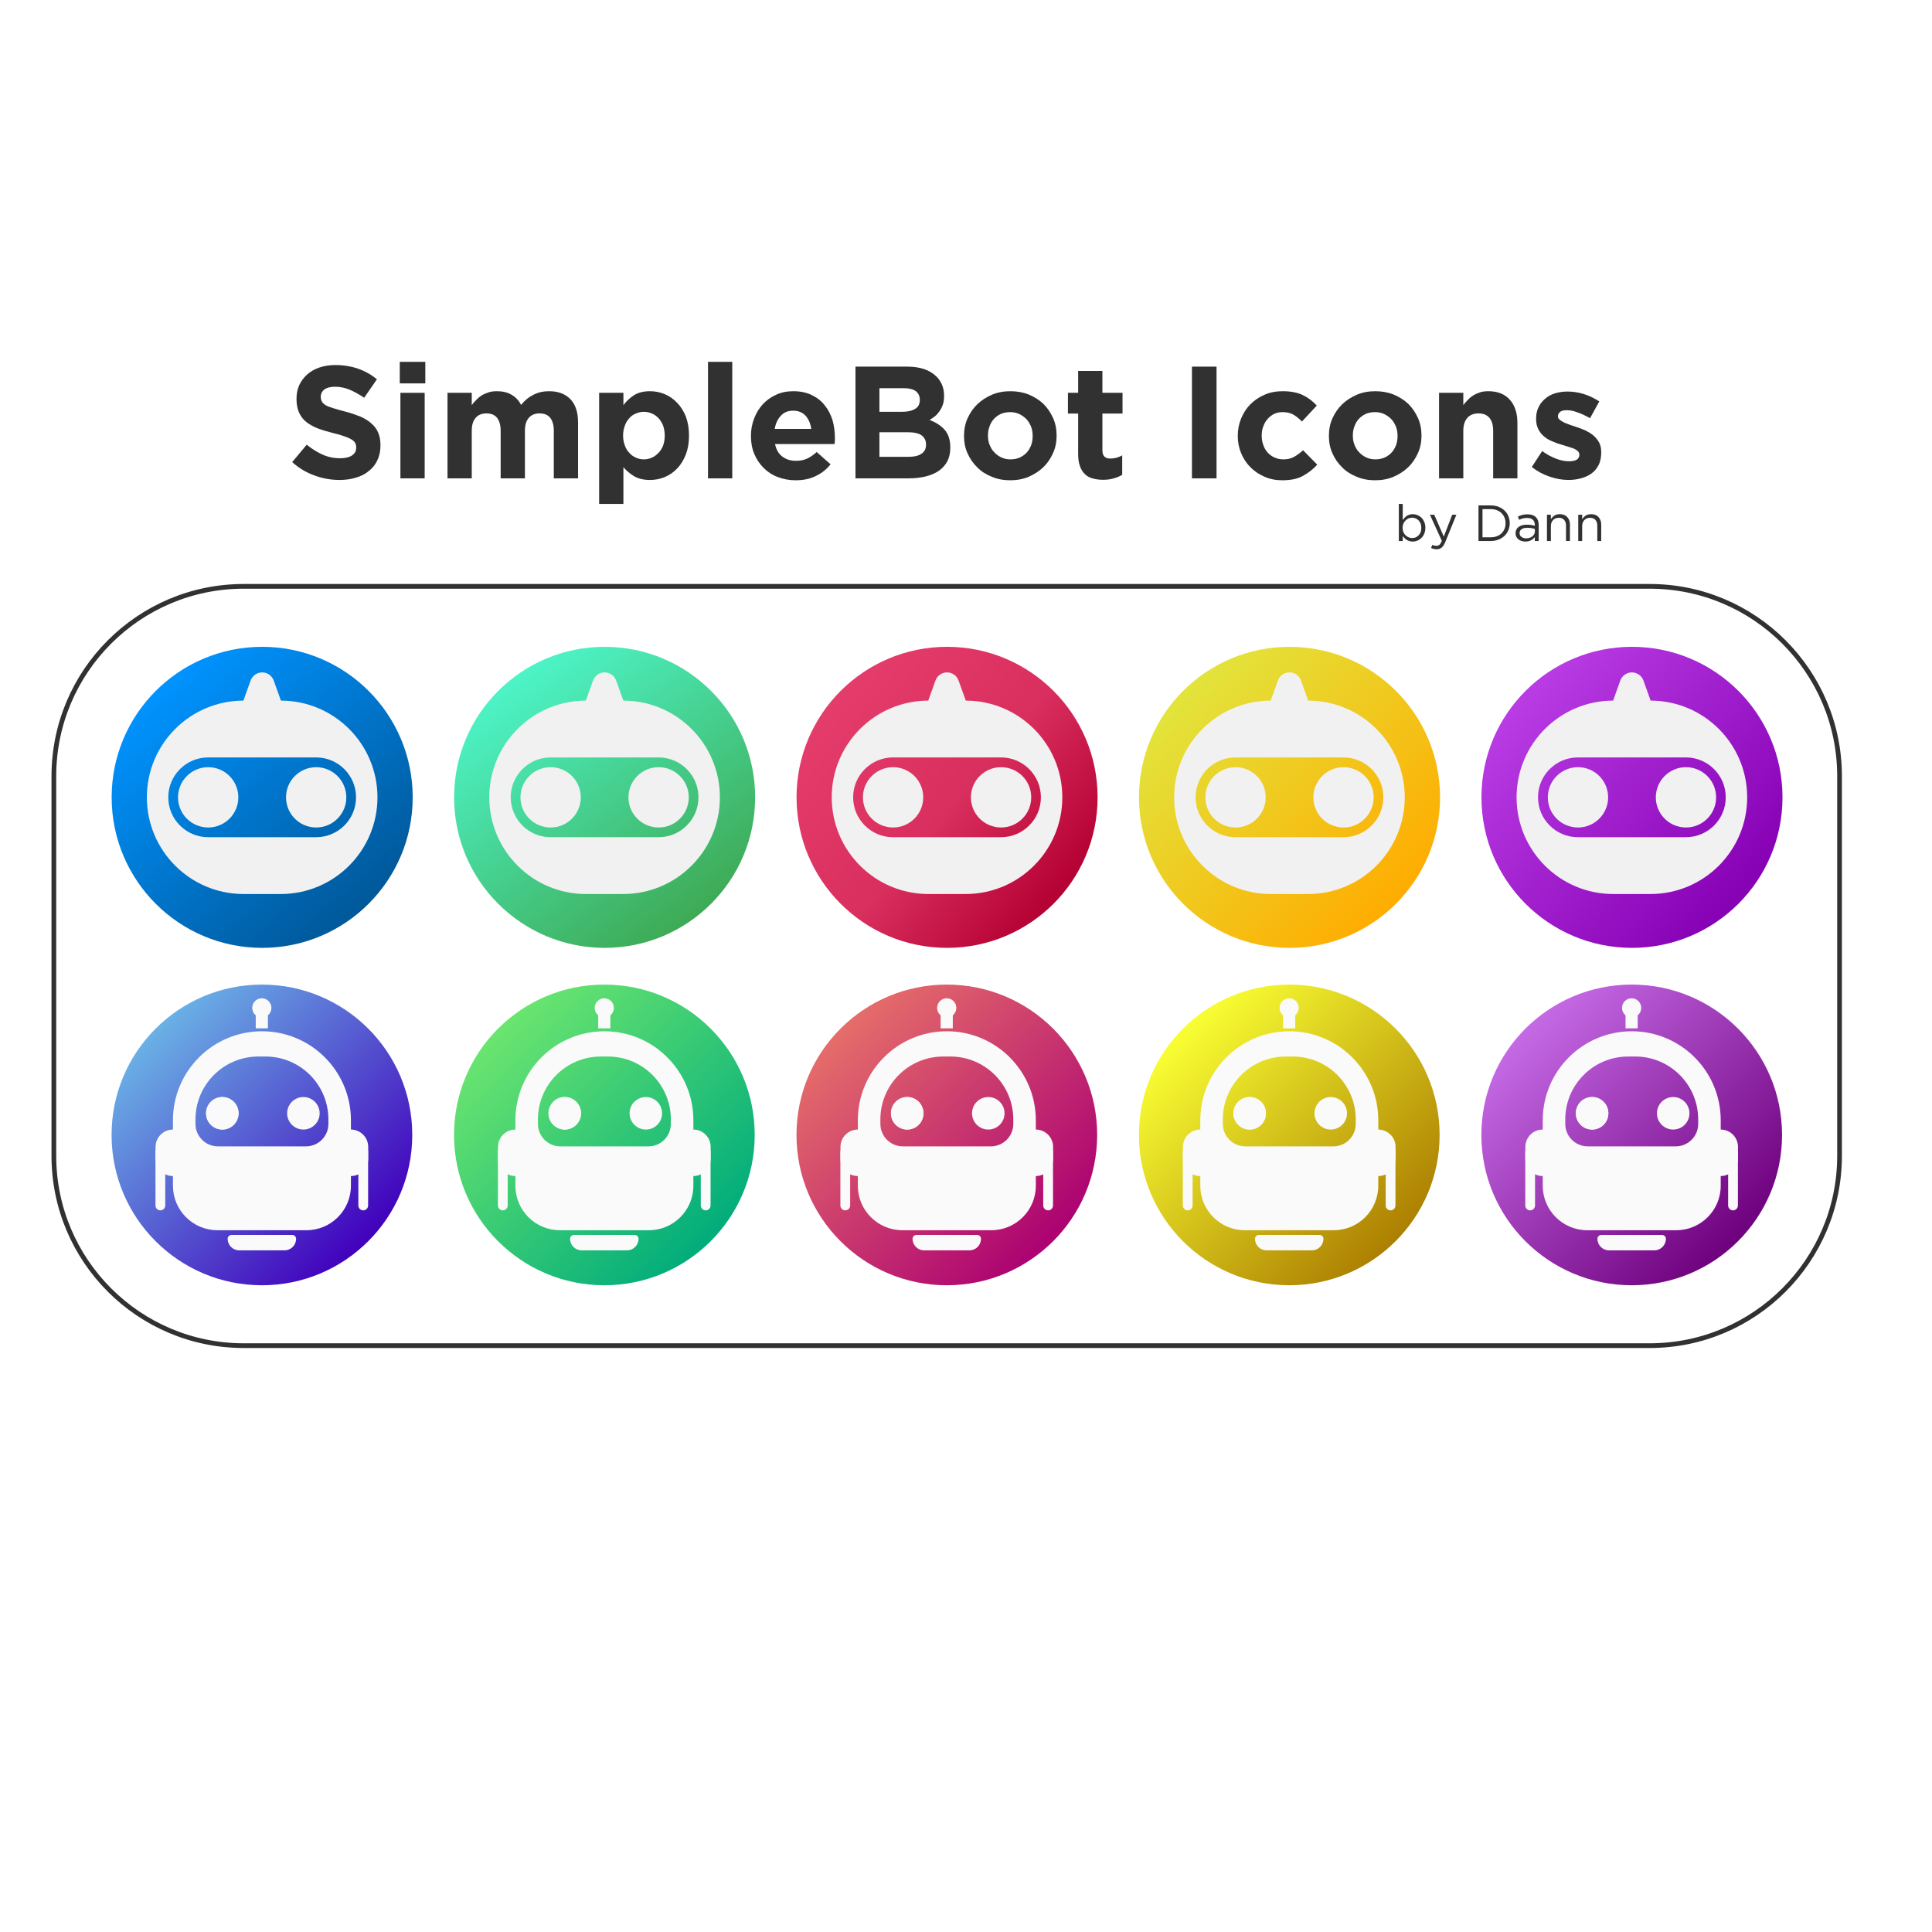 <?xml version="1.0" encoding="UTF-8" standalone="no"?>
<svg
   xmlns:serif="http://www.serif.com/"
   xmlns:dc="http://purl.org/dc/elements/1.1/"
   xmlns:cc="http://creativecommons.org/ns#"
   xmlns:rdf="http://www.w3.org/1999/02/22-rdf-syntax-ns#"
   xmlns:svg="http://www.w3.org/2000/svg"
   xmlns="http://www.w3.org/2000/svg"
   xmlns:sodipodi="http://sodipodi.sourceforge.net/DTD/sodipodi-0.dtd"
   xmlns:inkscape="http://www.inkscape.org/namespaces/inkscape"
   width="100%"
   height="100%"
   viewBox="0 0 5120 5120"
   version="1.1"
   xml:space="preserve"
   style="fill-rule:evenodd;clip-rule:evenodd;stroke-linecap:round;stroke-linejoin:round;stroke-miterlimit:1.5;"
   id="svg504"
   sodipodi:docname="Bots.svg"
   inkscape:version="0.92.2 5c3e80d, 2017-08-06"><sodipodi:namedview
     pagecolor="#ffffff"
     bordercolor="#666666"
     borderopacity="1"
     objecttolerance="10"
     gridtolerance="10"
     guidetolerance="10"
     inkscape:pageopacity="0"
     inkscape:pageshadow="2"
     inkscape:window-width="1366"
     inkscape:window-height="703"
     id="namedview506"
     showgrid="false"
     inkscape:pagecheckerboard="true"
     inkscape:zoom="0.184375"
     inkscape:cx="2366.6898"
     inkscape:cy="3841.026"
     inkscape:window-x="0"
     inkscape:window-y="0"
     inkscape:window-maximized="1"
     inkscape:current-layer="svg504" /><g
     id="Bot-e"
     serif:id="Bot e"
     transform="matrix(0.931,0,0,0.931,173.565,1585.25)"><g
       transform="matrix(1,0,0,1,3899.13,0)"
       id="g4"><rect
         x="131.251"
         y="1099.98"
         width="856.103"
         height="856.103"
         style="fill:none;"
         id="rect2" /></g><g
       transform="matrix(0.266,0,0,0.266,3777.3,733.315)"
       id="g52"><circle
         cx="2560"
         cy="2986.9"
         r="1608.81"
         style="fill:url(#_Linear1);"
         id="circle6" /><g
         transform="matrix(1.247,0,0,1.247,-632.598,-850.838)"
         id="g50"><g
           transform="matrix(-0.318,-4.02872e-17,6.96604e-18,-0.059,3373.92,4178.22)"
           id="g10"><path
             d="M3483.65,3546.4C3483.65,2620.02 3344.42,1867.92 3172.93,1867.92L1947.07,1867.92C1775.58,1867.92 1636.35,2620.02 1636.35,3546.4C1636.35,3855.19 1682.76,4105.89 1739.92,4105.89L3380.08,4105.89C3437.24,4105.89 3483.65,3855.19 3483.65,3546.4Z"
             style="fill:rgb(250,250,250);"
             id="path8" /></g><g
           transform="matrix(0.802,0,0,0.802,507.252,682.248)"
           id="g14"><path
             d="M3512.23,2829.77C3512.23,2304.22 3085.55,1877.54 2560,1877.54C2034.45,1877.54 1607.77,2304.22 1607.77,2829.77L1607.77,3530.48C1607.77,3793.25 1821.11,4006.59 2083.89,4006.59L3036.11,4006.59C3298.89,4006.59 3512.23,3793.25 3512.23,3530.48L3512.23,2829.77ZM3271.14,2820.72C3271.14,2449.33 2969.63,2147.81 2598.24,2147.81L2521.76,2147.81C2150.37,2147.81 1848.86,2449.33 1848.86,2820.72L1848.86,2868.78C1848.86,3001.42 1956.54,3109.1 2089.18,3109.1L3030.82,3109.1C3163.46,3109.1 3271.14,3001.42 3271.14,2868.78L3271.14,2820.72Z"
             style="fill:rgb(250,250,250);"
             id="path12" /></g><g
           transform="matrix(1.143,0,0,1.143,-366.692,-376.679)"
           id="g22"><g
             transform="matrix(1,0,0,0.706,0,592.405)"
             id="g18"><rect
               x="2514.35"
               y="2076.05"
               width="91.302"
               height="232.038"
               style="fill:rgb(250,250,250);"
               id="rect16" /></g><circle
             cx="2560"
             cy="2068.33"
             r="72.074"
             style="fill:rgb(250,250,250);"
             id="circle20" /></g><g
           transform="matrix(1,0,0,1,0,107.758)"
           id="g26"><circle
             cx="2220.31"
             cy="2784.18"
             r="139.495"
             style="fill:rgb(250,250,250);"
             id="circle24" /></g><g
           transform="matrix(1,0,0,1,0,107.758)"
           id="g30"><circle
             cx="2220.31"
             cy="2784.18"
             r="139.495"
             style="fill:rgb(250,250,250);"
             id="circle28" /></g><g
           transform="matrix(1,0,0,1,695.793,107.758)"
           id="g34"><circle
             cx="2220.31"
             cy="2784.18"
             r="139.495"
             style="fill:rgb(250,250,250);"
             id="circle32" /></g><path
           d="M3472.4,3180.29C3472.4,3098.13 3405.7,3031.43 3323.55,3031.43C3241.39,3031.43 3174.69,3098.13 3174.69,3180.29L3174.69,3281.71C3174.69,3363.87 3241.39,3430.57 3323.55,3430.57C3405.7,3430.57 3472.4,3363.87 3472.4,3281.71L3472.4,3180.29Z"
           style="fill:rgb(250,250,250);"
           id="path36" /><g
           transform="matrix(1,0,0,1,-1527.09,0)"
           id="g40"><path
             d="M3472.4,3180.29C3472.4,3098.13 3405.7,3031.43 3323.55,3031.43C3241.39,3031.43 3174.69,3098.13 3174.69,3180.29L3174.69,3281.71C3174.69,3363.87 3241.39,3430.57 3323.55,3430.57C3405.7,3430.57 3472.4,3363.87 3472.4,3281.71L3472.4,3180.29Z"
             style="fill:rgb(250,250,250);"
             id="path38" /></g><g
           transform="matrix(1.885,0,0,1,-3095.11,-50.713)"
           id="g44"><path
             d="M3483.65,3272.96C3483.65,3249.8 3473.68,3231 3461.39,3231C3449.11,3231 3439.13,3249.8 3439.13,3272.96L3439.13,3733.73C3439.13,3756.89 3449.11,3775.69 3461.39,3775.69C3473.68,3775.69 3483.65,3756.89 3483.65,3733.73L3483.65,3272.96Z"
             style="fill:rgb(250,250,250);"
             id="path42" /></g><g
           transform="matrix(1.885,0,0,1,-4835.99,-50.713)"
           id="g48"><path
             d="M3483.65,3272.96C3483.65,3249.8 3473.68,3231 3461.39,3231C3449.11,3231 3439.13,3249.8 3439.13,3272.96L3439.13,3733.73C3439.13,3756.89 3449.11,3775.69 3461.39,3775.69C3473.68,3775.69 3483.65,3756.89 3483.65,3733.73L3483.65,3272.96Z"
             style="fill:rgb(250,250,250);"
             id="path46" /></g></g></g></g><g
     id="Bot-d"
     serif:id="Bot d"
     transform="matrix(0.931,0,0,0.931,173.565,1585.25)"><g
       transform="matrix(1,0,0,1,2924.35,0)"
       id="g57"><rect
         x="131.251"
         y="1099.98"
         width="856.103"
         height="856.103"
         style="fill:none;"
         id="rect55" /></g><g
       transform="matrix(0.266,0,0,0.266,2802.52,733.315)"
       id="g105"><circle
         cx="2560"
         cy="2986.9"
         r="1608.81"
         style="fill:url(#_Linear2);"
         id="circle59" /><g
         transform="matrix(1.247,0,0,1.247,-632.598,-850.838)"
         id="g103"><g
           transform="matrix(-0.318,-4.02872e-17,6.96604e-18,-0.059,3373.92,4178.22)"
           id="g63"><path
             d="M3483.65,3546.4C3483.65,2620.02 3344.42,1867.92 3172.93,1867.92L1947.07,1867.92C1775.58,1867.92 1636.35,2620.02 1636.35,3546.4C1636.35,3855.19 1682.76,4105.89 1739.92,4105.89L3380.08,4105.89C3437.24,4105.89 3483.65,3855.19 3483.65,3546.4Z"
             style="fill:rgb(250,250,250);"
             id="path61" /></g><g
           transform="matrix(0.802,0,0,0.802,507.252,682.248)"
           id="g67"><path
             d="M3512.23,2829.77C3512.23,2304.22 3085.55,1877.54 2560,1877.54C2034.45,1877.54 1607.77,2304.22 1607.77,2829.77L1607.77,3530.48C1607.77,3793.25 1821.11,4006.59 2083.89,4006.59L3036.11,4006.59C3298.89,4006.59 3512.23,3793.25 3512.23,3530.48L3512.23,2829.77ZM3271.14,2820.72C3271.14,2449.33 2969.63,2147.81 2598.24,2147.81L2521.76,2147.81C2150.37,2147.81 1848.86,2449.33 1848.86,2820.72L1848.86,2868.78C1848.86,3001.42 1956.54,3109.1 2089.18,3109.1L3030.82,3109.1C3163.46,3109.1 3271.14,3001.42 3271.14,2868.78L3271.14,2820.72Z"
             style="fill:rgb(250,250,250);"
             id="path65" /></g><g
           transform="matrix(1.143,0,0,1.143,-366.692,-376.679)"
           id="g75"><g
             transform="matrix(1,0,0,0.706,0,592.405)"
             id="g71"><rect
               x="2514.35"
               y="2076.05"
               width="91.302"
               height="232.038"
               style="fill:rgb(250,250,250);"
               id="rect69" /></g><circle
             cx="2560"
             cy="2068.33"
             r="72.074"
             style="fill:rgb(250,250,250);"
             id="circle73" /></g><g
           transform="matrix(1,0,0,1,0,107.758)"
           id="g79"><circle
             cx="2220.31"
             cy="2784.18"
             r="139.495"
             style="fill:rgb(250,250,250);"
             id="circle77" /></g><g
           transform="matrix(1,0,0,1,0,107.758)"
           id="g83"><circle
             cx="2220.31"
             cy="2784.18"
             r="139.495"
             style="fill:rgb(250,250,250);"
             id="circle81" /></g><g
           transform="matrix(1,0,0,1,695.793,107.758)"
           id="g87"><circle
             cx="2220.31"
             cy="2784.18"
             r="139.495"
             style="fill:rgb(250,250,250);"
             id="circle85" /></g><path
           d="M3472.4,3180.29C3472.4,3098.13 3405.7,3031.43 3323.55,3031.43C3241.39,3031.43 3174.69,3098.13 3174.69,3180.29L3174.69,3281.71C3174.69,3363.87 3241.39,3430.57 3323.55,3430.57C3405.7,3430.57 3472.4,3363.87 3472.4,3281.71L3472.4,3180.29Z"
           style="fill:rgb(250,250,250);"
           id="path89" /><g
           transform="matrix(1,0,0,1,-1527.09,0)"
           id="g93"><path
             d="M3472.4,3180.29C3472.4,3098.13 3405.7,3031.43 3323.55,3031.43C3241.39,3031.43 3174.69,3098.13 3174.69,3180.29L3174.69,3281.71C3174.69,3363.87 3241.39,3430.57 3323.55,3430.57C3405.7,3430.57 3472.4,3363.87 3472.4,3281.71L3472.4,3180.29Z"
             style="fill:rgb(250,250,250);"
             id="path91" /></g><g
           transform="matrix(1.885,0,0,1,-3095.11,-50.713)"
           id="g97"><path
             d="M3483.65,3272.96C3483.65,3249.8 3473.68,3231 3461.39,3231C3449.11,3231 3439.13,3249.8 3439.13,3272.96L3439.13,3733.73C3439.13,3756.89 3449.11,3775.69 3461.39,3775.69C3473.68,3775.69 3483.65,3756.89 3483.65,3733.73L3483.65,3272.96Z"
             style="fill:rgb(250,250,250);"
             id="path95" /></g><g
           transform="matrix(1.885,0,0,1,-4835.99,-50.713)"
           id="g101"><path
             d="M3483.65,3272.96C3483.65,3249.8 3473.68,3231 3461.39,3231C3449.11,3231 3439.13,3249.8 3439.13,3272.96L3439.13,3733.73C3439.13,3756.89 3449.11,3775.69 3461.39,3775.69C3473.68,3775.69 3483.65,3756.89 3483.65,3733.73L3483.65,3272.96Z"
             style="fill:rgb(250,250,250);"
             id="path99" /></g></g></g></g><g
     id="Bot-c"
     serif:id="Bot c"
     transform="matrix(0.931,0,0,0.931,173.565,1585.25)"><g
       transform="matrix(1,0,0,1,1949.57,-9.09495e-13)"
       id="g110"><rect
         x="131.251"
         y="1099.98"
         width="856.103"
         height="856.103"
         style="fill:none;"
         id="rect108" /></g><g
       transform="matrix(0.266,0,0,0.266,1827.74,733.315)"
       id="g158"><circle
         cx="2560"
         cy="2986.9"
         r="1608.81"
         style="fill:url(#_Linear3);"
         id="circle112" /><g
         transform="matrix(1.247,0,0,1.247,-632.598,-850.838)"
         id="g156"><g
           transform="matrix(-0.318,-4.02872e-17,6.96604e-18,-0.059,3373.92,4178.22)"
           id="g116"><path
             d="M3483.65,3546.4C3483.65,2620.02 3344.42,1867.92 3172.93,1867.92L1947.07,1867.92C1775.58,1867.92 1636.35,2620.02 1636.35,3546.4C1636.35,3855.19 1682.76,4105.89 1739.92,4105.89L3380.08,4105.89C3437.24,4105.89 3483.65,3855.19 3483.65,3546.4Z"
             style="fill:rgb(250,250,250);"
             id="path114" /></g><g
           transform="matrix(0.802,0,0,0.802,507.252,682.248)"
           id="g120"><path
             d="M3512.23,2829.77C3512.23,2304.22 3085.55,1877.54 2560,1877.54C2034.45,1877.54 1607.77,2304.22 1607.77,2829.77L1607.77,3530.48C1607.77,3793.25 1821.11,4006.59 2083.89,4006.59L3036.11,4006.59C3298.89,4006.59 3512.23,3793.25 3512.23,3530.48L3512.23,2829.77ZM3271.14,2820.72C3271.14,2449.33 2969.63,2147.81 2598.24,2147.81L2521.76,2147.81C2150.37,2147.81 1848.86,2449.33 1848.86,2820.72L1848.86,2868.78C1848.86,3001.42 1956.54,3109.1 2089.18,3109.1L3030.82,3109.1C3163.46,3109.1 3271.14,3001.42 3271.14,2868.78L3271.14,2820.72Z"
             style="fill:rgb(250,250,250);"
             id="path118" /></g><g
           transform="matrix(1.143,0,0,1.143,-366.692,-376.679)"
           id="g128"><g
             transform="matrix(1,0,0,0.706,0,592.405)"
             id="g124"><rect
               x="2514.35"
               y="2076.05"
               width="91.302"
               height="232.038"
               style="fill:rgb(250,250,250);"
               id="rect122" /></g><circle
             cx="2560"
             cy="2068.33"
             r="72.074"
             style="fill:rgb(250,250,250);"
             id="circle126" /></g><g
           transform="matrix(1,0,0,1,0,107.758)"
           id="g132"><circle
             cx="2220.31"
             cy="2784.18"
             r="139.495"
             style="fill:rgb(250,250,250);"
             id="circle130" /></g><g
           transform="matrix(1,0,0,1,0,107.758)"
           id="g136"><circle
             cx="2220.31"
             cy="2784.18"
             r="139.495"
             style="fill:rgb(250,250,250);"
             id="circle134" /></g><g
           transform="matrix(1,0,0,1,695.793,107.758)"
           id="g140"><circle
             cx="2220.31"
             cy="2784.18"
             r="139.495"
             style="fill:rgb(250,250,250);"
             id="circle138" /></g><path
           d="M3472.4,3180.29C3472.4,3098.13 3405.7,3031.43 3323.55,3031.43C3241.39,3031.43 3174.69,3098.13 3174.69,3180.29L3174.69,3281.71C3174.69,3363.87 3241.39,3430.57 3323.55,3430.57C3405.7,3430.57 3472.4,3363.87 3472.4,3281.71L3472.4,3180.29Z"
           style="fill:rgb(250,250,250);"
           id="path142" /><g
           transform="matrix(1,0,0,1,-1527.09,0)"
           id="g146"><path
             d="M3472.4,3180.29C3472.4,3098.13 3405.7,3031.43 3323.55,3031.43C3241.39,3031.43 3174.69,3098.13 3174.69,3180.29L3174.69,3281.71C3174.69,3363.87 3241.39,3430.57 3323.55,3430.57C3405.7,3430.57 3472.4,3363.87 3472.4,3281.71L3472.4,3180.29Z"
             style="fill:rgb(250,250,250);"
             id="path144" /></g><g
           transform="matrix(1.885,0,0,1,-3095.11,-50.713)"
           id="g150"><path
             d="M3483.65,3272.96C3483.65,3249.8 3473.68,3231 3461.39,3231C3449.11,3231 3439.13,3249.8 3439.13,3272.96L3439.13,3733.73C3439.13,3756.89 3449.11,3775.69 3461.39,3775.69C3473.68,3775.69 3483.65,3756.89 3483.65,3733.73L3483.65,3272.96Z"
             style="fill:rgb(250,250,250);"
             id="path148" /></g><g
           transform="matrix(1.885,0,0,1,-4835.99,-50.713)"
           id="g154"><path
             d="M3483.65,3272.96C3483.65,3249.8 3473.68,3231 3461.39,3231C3449.11,3231 3439.13,3249.8 3439.13,3272.96L3439.13,3733.73C3439.13,3756.89 3449.11,3775.69 3461.39,3775.69C3473.68,3775.69 3483.65,3756.89 3483.65,3733.73L3483.65,3272.96Z"
             style="fill:rgb(250,250,250);"
             id="path152" /></g></g></g></g><g
     id="Bot-b"
     serif:id="Bot b"
     transform="matrix(0.931,0,0,0.931,173.565,1585.25)"><g
       transform="matrix(1,0,0,1,974.783,0)"
       id="g163"><rect
         x="131.251"
         y="1099.98"
         width="856.103"
         height="856.103"
         style="fill:none;"
         id="rect161" /></g><g
       transform="matrix(0.266,0,0,0.266,852.953,733.315)"
       id="g211"><circle
         cx="2560"
         cy="2986.9"
         r="1608.81"
         style="fill:url(#_Linear4);"
         id="circle165" /><g
         transform="matrix(1.247,0,0,1.247,-632.598,-850.838)"
         id="g209"><g
           transform="matrix(-0.318,-4.02872e-17,6.96604e-18,-0.059,3373.92,4178.22)"
           id="g169"><path
             d="M3483.65,3546.4C3483.65,2620.02 3344.42,1867.92 3172.93,1867.92L1947.07,1867.92C1775.58,1867.92 1636.35,2620.02 1636.35,3546.4C1636.35,3855.19 1682.76,4105.89 1739.92,4105.89L3380.08,4105.89C3437.24,4105.89 3483.65,3855.19 3483.65,3546.4Z"
             style="fill:rgb(250,250,250);"
             id="path167" /></g><g
           transform="matrix(0.802,0,0,0.802,507.252,682.248)"
           id="g173"><path
             d="M3512.23,2829.77C3512.23,2304.22 3085.55,1877.54 2560,1877.54C2034.45,1877.54 1607.77,2304.22 1607.77,2829.77L1607.77,3530.48C1607.77,3793.25 1821.11,4006.59 2083.89,4006.59L3036.11,4006.59C3298.89,4006.59 3512.23,3793.25 3512.23,3530.48L3512.23,2829.77ZM3271.14,2820.72C3271.14,2449.33 2969.63,2147.81 2598.24,2147.81L2521.76,2147.81C2150.37,2147.81 1848.86,2449.33 1848.86,2820.72L1848.86,2868.78C1848.86,3001.42 1956.54,3109.1 2089.18,3109.1L3030.82,3109.1C3163.46,3109.1 3271.14,3001.42 3271.14,2868.78L3271.14,2820.72Z"
             style="fill:rgb(250,250,250);"
             id="path171" /></g><g
           transform="matrix(1.143,0,0,1.143,-366.692,-376.679)"
           id="g181"><g
             transform="matrix(1,0,0,0.706,0,592.405)"
             id="g177"><rect
               x="2514.35"
               y="2076.05"
               width="91.302"
               height="232.038"
               style="fill:rgb(250,250,250);"
               id="rect175" /></g><circle
             cx="2560"
             cy="2068.33"
             r="72.074"
             style="fill:rgb(250,250,250);"
             id="circle179" /></g><g
           transform="matrix(1,0,0,1,0,107.758)"
           id="g185"><circle
             cx="2220.31"
             cy="2784.18"
             r="139.495"
             style="fill:rgb(250,250,250);"
             id="circle183" /></g><g
           transform="matrix(1,0,0,1,0,107.758)"
           id="g189"><circle
             cx="2220.31"
             cy="2784.18"
             r="139.495"
             style="fill:rgb(250,250,250);"
             id="circle187" /></g><g
           transform="matrix(1,0,0,1,695.793,107.758)"
           id="g193"><circle
             cx="2220.31"
             cy="2784.18"
             r="139.495"
             style="fill:rgb(250,250,250);"
             id="circle191" /></g><path
           d="M3472.4,3180.29C3472.4,3098.13 3405.7,3031.43 3323.55,3031.43C3241.39,3031.43 3174.69,3098.13 3174.69,3180.29L3174.69,3281.71C3174.69,3363.87 3241.39,3430.57 3323.55,3430.57C3405.7,3430.57 3472.4,3363.87 3472.4,3281.71L3472.4,3180.29Z"
           style="fill:rgb(250,250,250);"
           id="path195" /><g
           transform="matrix(1,0,0,1,-1527.09,0)"
           id="g199"><path
             d="M3472.4,3180.29C3472.4,3098.13 3405.7,3031.43 3323.55,3031.43C3241.39,3031.43 3174.69,3098.13 3174.69,3180.29L3174.69,3281.71C3174.69,3363.87 3241.39,3430.57 3323.55,3430.57C3405.7,3430.57 3472.4,3363.87 3472.4,3281.71L3472.4,3180.29Z"
             style="fill:rgb(250,250,250);"
             id="path197" /></g><g
           transform="matrix(1.885,0,0,1,-3095.11,-50.713)"
           id="g203"><path
             d="M3483.65,3272.96C3483.65,3249.8 3473.68,3231 3461.39,3231C3449.11,3231 3439.13,3249.8 3439.13,3272.96L3439.13,3733.73C3439.13,3756.89 3449.11,3775.69 3461.39,3775.69C3473.68,3775.69 3483.65,3756.89 3483.65,3733.73L3483.65,3272.96Z"
             style="fill:rgb(250,250,250);"
             id="path201" /></g><g
           transform="matrix(1.885,0,0,1,-4835.99,-50.713)"
           id="g207"><path
             d="M3483.65,3272.96C3483.65,3249.8 3473.68,3231 3461.39,3231C3449.11,3231 3439.13,3249.8 3439.13,3272.96L3439.13,3733.73C3439.13,3756.89 3449.11,3775.69 3461.39,3775.69C3473.68,3775.69 3483.65,3756.89 3483.65,3733.73L3483.65,3272.96Z"
             style="fill:rgb(250,250,250);"
             id="path205" /></g></g></g></g><g
     id="Bot-a"
     serif:id="Bot a"
     transform="matrix(0.931,0,0,0.931,173.565,1585.25)"><rect
       x="131.251"
       y="1099.98"
       width="856.103"
       height="856.103"
       style="fill:none;"
       id="rect214" /><g
       transform="matrix(0.266,0,0,0.266,-121.83,733.315)"
       id="g262"><circle
         cx="2560"
         cy="2986.9"
         r="1608.81"
         style="fill:url(#_Linear5);"
         id="circle216" /><g
         transform="matrix(1.247,0,0,1.247,-632.598,-850.838)"
         id="g260"><g
           transform="matrix(-0.318,-4.02872e-17,6.96604e-18,-0.059,3373.92,4178.22)"
           id="g220"><path
             d="M3483.65,3546.4C3483.65,2620.02 3344.42,1867.92 3172.93,1867.92L1947.07,1867.92C1775.58,1867.92 1636.35,2620.02 1636.35,3546.4C1636.35,3855.19 1682.76,4105.89 1739.92,4105.89L3380.08,4105.89C3437.24,4105.89 3483.65,3855.19 3483.65,3546.4Z"
             style="fill:rgb(250,250,250);"
             id="path218" /></g><g
           transform="matrix(0.802,0,0,0.802,507.252,682.248)"
           id="g224"><path
             d="M3512.23,2829.77C3512.23,2304.22 3085.55,1877.54 2560,1877.54C2034.45,1877.54 1607.77,2304.22 1607.77,2829.77L1607.77,3530.48C1607.77,3793.25 1821.11,4006.59 2083.89,4006.59L3036.11,4006.59C3298.89,4006.59 3512.23,3793.25 3512.23,3530.48L3512.23,2829.77ZM3271.14,2820.72C3271.14,2449.33 2969.63,2147.81 2598.24,2147.81L2521.76,2147.81C2150.37,2147.81 1848.86,2449.33 1848.86,2820.72L1848.86,2868.78C1848.86,3001.42 1956.54,3109.1 2089.18,3109.1L3030.82,3109.1C3163.46,3109.1 3271.14,3001.42 3271.14,2868.78L3271.14,2820.72Z"
             style="fill:rgb(250,250,250);"
             id="path222" /></g><g
           transform="matrix(1.143,0,0,1.143,-366.692,-376.679)"
           id="g232"><g
             transform="matrix(1,0,0,0.706,0,592.405)"
             id="g228"><rect
               x="2514.35"
               y="2076.05"
               width="91.302"
               height="232.038"
               style="fill:rgb(250,250,250);"
               id="rect226" /></g><circle
             cx="2560"
             cy="2068.33"
             r="72.074"
             style="fill:rgb(250,250,250);"
             id="circle230" /></g><g
           transform="matrix(1,0,0,1,0,107.758)"
           id="g236"><circle
             cx="2220.31"
             cy="2784.18"
             r="139.495"
             style="fill:rgb(250,250,250);"
             id="circle234" /></g><g
           transform="matrix(1,0,0,1,0,107.758)"
           id="g240"><circle
             cx="2220.31"
             cy="2784.18"
             r="139.495"
             style="fill:rgb(250,250,250);"
             id="circle238" /></g><g
           transform="matrix(1,0,0,1,695.793,107.758)"
           id="g244"><circle
             cx="2220.31"
             cy="2784.18"
             r="139.495"
             style="fill:rgb(250,250,250);"
             id="circle242" /></g><path
           d="M3472.4,3180.29C3472.4,3098.13 3405.7,3031.43 3323.55,3031.43C3241.39,3031.43 3174.69,3098.13 3174.69,3180.29L3174.69,3281.71C3174.69,3363.87 3241.39,3430.57 3323.55,3430.57C3405.7,3430.57 3472.4,3363.87 3472.4,3281.71L3472.4,3180.29Z"
           style="fill:rgb(250,250,250);"
           id="path246" /><g
           transform="matrix(1,0,0,1,-1527.09,0)"
           id="g250"><path
             d="M3472.4,3180.29C3472.4,3098.13 3405.7,3031.43 3323.55,3031.43C3241.39,3031.43 3174.69,3098.13 3174.69,3180.29L3174.69,3281.71C3174.69,3363.87 3241.39,3430.57 3323.55,3430.57C3405.7,3430.57 3472.4,3363.87 3472.4,3281.71L3472.4,3180.29Z"
             style="fill:rgb(250,250,250);"
             id="path248" /></g><g
           transform="matrix(1.885,0,0,1,-3095.11,-50.713)"
           id="g254"><path
             d="M3483.65,3272.96C3483.65,3249.8 3473.68,3231 3461.39,3231C3449.11,3231 3439.13,3249.8 3439.13,3272.96L3439.13,3733.73C3439.13,3756.89 3449.11,3775.69 3461.39,3775.69C3473.68,3775.69 3483.65,3756.89 3483.65,3733.73L3483.65,3272.96Z"
             style="fill:rgb(250,250,250);"
             id="path252" /></g><g
           transform="matrix(1.885,0,0,1,-4835.99,-50.713)"
           id="g258"><path
             d="M3483.65,3272.96C3483.65,3249.8 3473.68,3231 3461.39,3231C3449.11,3231 3439.13,3249.8 3439.13,3272.96L3439.13,3733.73C3439.13,3756.89 3449.11,3775.69 3461.39,3775.69C3473.68,3775.69 3483.65,3756.89 3483.65,3733.73L3483.65,3272.96Z"
             style="fill:rgb(250,250,250);"
             id="path256" /></g></g></g></g><g
     id="Bot-5"
     serif:id="Bot 5"
     transform="matrix(0.931,0,0,0.931,173.565,1585.25)"><g
       transform="matrix(1,0,0,1,3899.13,-961.682)"
       id="g267"><rect
         x="131.251"
         y="1099.98"
         width="856.103"
         height="856.103"
         style="fill:none;"
         id="rect265" /></g><g
       transform="matrix(0.223,0,0,0.223,3888.11,-3.977)"
       id="g281"><circle
         cx="2560"
         cy="2560"
         r="1921.38"
         style="fill:url(#_Linear6);"
         id="circle269" /><g
         transform="matrix(4.822,0,0,4.822,-18289.4,-4245.74)"
         id="g273"><path
           d="M4273.89,1155.31L4292.97,1102.17C4297.61,1089.26 4309.85,1080.65 4323.56,1080.65C4337.28,1080.65 4349.52,1089.26 4354.15,1102.17L4373.24,1155.31C4514.32,1155.56 4628.78,1270.17 4628.78,1411.32C4628.78,1552.61 4514.06,1667.33 4372.77,1667.33L4274.36,1667.33C4133.06,1667.33 4018.34,1552.61 4018.34,1411.32C4018.34,1270.17 4132.81,1155.56 4273.89,1155.31ZM4572.06,1411.32C4572.06,1353.05 4524.76,1305.74 4466.49,1305.74L4180.64,1305.74C4122.37,1305.74 4075.06,1353.05 4075.06,1411.32C4075.06,1469.59 4122.37,1516.89 4180.64,1516.89L4466.49,1516.89C4524.76,1516.89 4572.06,1469.59 4572.06,1411.32Z"
           style="fill:rgb(241,241,241);"
           id="path271" /></g><circle
         cx="1870.78"
         cy="2560"
         r="384.89"
         style="fill:rgb(241,241,241);"
         id="circle275" /><g
         transform="matrix(1,0,0,1,1378.44,0)"
         id="g279"><circle
           cx="1870.78"
           cy="2560"
           r="384.89"
           style="fill:rgb(241,241,241);"
           id="circle277" /></g></g></g><g
     id="Bot-4"
     serif:id="Bot 4"
     transform="matrix(0.931,0,0,0.931,173.565,1585.25)"><g
       transform="matrix(1,0,0,1,2924.35,-961.682)"
       id="g286"><rect
         x="131.251"
         y="1099.98"
         width="856.103"
         height="856.103"
         style="fill:none;"
         id="rect284" /></g><g
       transform="matrix(0.223,0,0,0.223,2913.32,-3.977)"
       id="g300"><circle
         cx="2560"
         cy="2560"
         r="1921.38"
         style="fill:url(#_Linear7);"
         id="circle288" /><g
         transform="matrix(4.822,0,0,4.822,-13913.9,-4245.74)"
         id="g292"><path
           d="M3366.54,1155.31L3385.62,1102.17C3390.26,1089.26 3402.5,1080.65 3416.22,1080.65C3429.93,1080.65 3442.17,1089.26 3446.81,1102.17L3465.89,1155.31C3606.97,1155.56 3721.43,1270.17 3721.43,1411.32C3721.43,1552.61 3606.72,1667.33 3465.42,1667.33L3367.01,1667.33C3225.71,1667.33 3111,1552.61 3111,1411.32C3111,1270.17 3225.46,1155.56 3366.54,1155.31ZM3664.72,1411.32C3664.72,1353.05 3617.41,1305.74 3559.14,1305.74L3273.29,1305.74C3215.02,1305.74 3167.72,1353.05 3167.72,1411.32C3167.72,1469.59 3215.02,1516.89 3273.29,1516.89L3559.14,1516.89C3617.41,1516.89 3664.72,1469.59 3664.72,1411.32Z"
           style="fill:rgb(241,241,241);"
           id="path290" /></g><circle
         cx="1870.78"
         cy="2560"
         r="384.89"
         style="fill:rgb(241,241,241);"
         id="circle294" /><g
         transform="matrix(1,0,0,1,1378.44,0)"
         id="g298"><circle
           cx="1870.78"
           cy="2560"
           r="384.89"
           style="fill:rgb(241,241,241);"
           id="circle296" /></g></g></g><g
     id="Bot-3"
     serif:id="Bot 3"
     transform="matrix(0.931,0,0,0.931,173.565,1585.25)"><g
       transform="matrix(1,0,0,1,1949.57,-961.682)"
       id="g305"><rect
         x="131.251"
         y="1099.98"
         width="856.103"
         height="856.103"
         style="fill:none;"
         id="rect303" /></g><g
       transform="matrix(0.223,0,0,0.223,1938.54,-3.977)"
       id="g319"><circle
         cx="2560"
         cy="2560"
         r="1921.38"
         style="fill:url(#_Linear8);"
         id="circle307" /><g
         transform="matrix(4.822,0,0,4.822,-9538.42,-4245.74)"
         id="g311"><path
           d="M2459.19,1155.31L2478.28,1102.17C2482.91,1089.26 2495.15,1080.65 2508.87,1080.65C2522.58,1080.65 2534.82,1089.26 2539.46,1102.17L2558.54,1155.31C2699.62,1155.56 2814.09,1270.17 2814.09,1411.32C2814.09,1552.61 2699.37,1667.33 2558.07,1667.33L2459.66,1667.33C2318.37,1667.33 2203.65,1552.61 2203.65,1411.32C2203.65,1270.17 2318.11,1155.56 2459.19,1155.31ZM2757.37,1411.32C2757.37,1353.05 2710.06,1305.74 2651.79,1305.74L2365.94,1305.74C2307.67,1305.74 2260.37,1353.05 2260.37,1411.32C2260.37,1469.59 2307.67,1516.89 2365.94,1516.89L2651.79,1516.89C2710.06,1516.89 2757.37,1469.59 2757.37,1411.32Z"
           style="fill:rgb(241,241,241);"
           id="path309" /></g><circle
         cx="1870.78"
         cy="2560"
         r="384.89"
         style="fill:rgb(241,241,241);"
         id="circle313" /><g
         transform="matrix(1,0,0,1,1378.44,0)"
         id="g317"><circle
           cx="1870.78"
           cy="2560"
           r="384.89"
           style="fill:rgb(241,241,241);"
           id="circle315" /></g></g></g><g
     id="Bot-2"
     serif:id="Bot 2"
     transform="matrix(0.931,0,0,0.931,173.565,1585.25)"><g
       transform="matrix(1,0,0,1,974.783,-961.682)"
       id="g324"><rect
         x="131.251"
         y="1099.98"
         width="856.103"
         height="856.103"
         style="fill:none;"
         id="rect322" /></g><g
       transform="matrix(0.223,0,0,0.223,963.759,-3.977)"
       id="g338"><circle
         cx="2560"
         cy="2560"
         r="1921.38"
         style="fill:url(#_Linear9);"
         id="circle326" /><g
         transform="matrix(4.822,0,0,4.822,-5162.96,-4245.74)"
         id="g330"><path
           d="M1551.85,1155.31L1570.93,1102.17C1575.57,1089.26 1587.81,1080.65 1601.52,1080.65C1615.24,1080.65 1627.48,1089.26 1632.11,1102.17L1651.2,1155.31C1792.28,1155.56 1906.74,1270.17 1906.74,1411.32C1906.74,1552.61 1792.02,1667.33 1650.73,1667.33L1552.32,1667.33C1411.02,1667.33 1296.3,1552.61 1296.3,1411.32C1296.3,1270.17 1410.77,1155.56 1551.85,1155.31ZM1850.02,1411.32C1850.02,1353.05 1802.71,1305.74 1744.45,1305.74L1458.6,1305.74C1400.33,1305.74 1353.02,1353.05 1353.02,1411.32C1353.02,1469.59 1400.33,1516.89 1458.6,1516.89L1744.45,1516.89C1802.71,1516.89 1850.02,1469.59 1850.02,1411.32Z"
           style="fill:rgb(241,241,241);"
           id="path328" /></g><circle
         cx="1870.78"
         cy="2560"
         r="384.89"
         style="fill:rgb(241,241,241);"
         id="circle332" /><g
         transform="matrix(1,0,0,1,1378.44,0)"
         id="g336"><circle
           cx="1870.78"
           cy="2560"
           r="384.89"
           style="fill:rgb(241,241,241);"
           id="circle334" /></g></g></g><g
     id="Bot-1"
     serif:id="Bot 1"
     transform="matrix(0.931,0,0,0.931,173.565,1585.25)"><g
       transform="matrix(1,0,0,1,0,-961.682)"
       id="g343"><rect
         x="131.251"
         y="1099.98"
         width="856.103"
         height="856.103"
         style="fill:none;"
         id="rect341" /></g><g
       transform="matrix(0.223,0,0,0.223,-11.024,-3.977)"
       id="g357"><circle
         cx="2560"
         cy="2560"
         r="1921.38"
         style="fill:url(#_Linear10);"
         id="circle345" /><g
         transform="matrix(4.822,0,0,4.822,-787.492,-4245.74)"
         id="g349"><path
           d="M644.5,1155.31L663.584,1102.17C668.22,1089.26 680.459,1080.65 694.174,1080.65C707.89,1080.65 720.129,1089.26 724.765,1102.17L743.849,1155.31C884.929,1155.56 999.392,1270.17 999.392,1411.32C999.392,1552.61 884.677,1667.33 743.38,1667.33L644.969,1667.33C503.672,1667.33 388.957,1552.61 388.957,1411.32C388.957,1270.17 503.42,1155.56 644.5,1155.31ZM942.674,1411.32C942.674,1353.05 895.368,1305.74 837.099,1305.74L551.249,1305.74C492.981,1305.74 445.674,1353.05 445.674,1411.32C445.674,1469.59 492.981,1516.89 551.249,1516.89L837.099,1516.89C895.368,1516.89 942.674,1469.59 942.674,1411.32Z"
           style="fill:rgb(241,241,241);"
           id="path347" /></g><circle
         cx="1870.78"
         cy="2560"
         r="384.89"
         style="fill:rgb(241,241,241);"
         id="circle351" /><g
         transform="matrix(1,0,0,1,1378.44,0)"
         id="g355"><circle
           cx="1870.78"
           cy="2560"
           r="384.89"
           style="fill:rgb(241,241,241);"
           id="circle353" /></g></g></g><g
     transform="matrix(1,0,0,1,0,-290.074)"
     id="g444"><g
       transform="matrix(1,0,0,1,328.697,1026.79)"
       id="g416"><g
         transform="matrix(423.002,0,0,423.002,430,531)"
         id="g362"><path
           d="M0.334,0.01C0.281,0.01 0.228,0.001 0.177,-0.018C0.126,-0.036 0.079,-0.064 0.037,-0.102L0.128,-0.211C0.16,-0.185 0.193,-0.164 0.227,-0.149C0.26,-0.134 0.297,-0.126 0.337,-0.126C0.369,-0.126 0.394,-0.132 0.411,-0.143C0.429,-0.155 0.438,-0.171 0.438,-0.192L0.438,-0.194C0.438,-0.204 0.436,-0.213 0.432,-0.221C0.429,-0.228 0.422,-0.235 0.411,-0.242C0.401,-0.249 0.387,-0.255 0.368,-0.262C0.35,-0.269 0.326,-0.276 0.297,-0.283C0.261,-0.292 0.229,-0.301 0.2,-0.312C0.172,-0.323 0.147,-0.336 0.127,-0.352C0.107,-0.367 0.092,-0.387 0.081,-0.41C0.07,-0.433 0.064,-0.462 0.064,-0.497L0.064,-0.499C0.064,-0.531 0.07,-0.56 0.082,-0.586C0.094,-0.611 0.111,-0.633 0.132,-0.652C0.154,-0.671 0.179,-0.685 0.209,-0.695C0.239,-0.705 0.272,-0.71 0.308,-0.71C0.359,-0.71 0.406,-0.702 0.45,-0.687C0.493,-0.672 0.532,-0.65 0.568,-0.621L0.488,-0.505C0.457,-0.526 0.426,-0.543 0.396,-0.556C0.366,-0.568 0.336,-0.574 0.306,-0.574C0.276,-0.574 0.254,-0.568 0.238,-0.557C0.224,-0.545 0.216,-0.53 0.216,-0.513L0.216,-0.511C0.216,-0.5 0.218,-0.49 0.223,-0.482C0.227,-0.473 0.235,-0.466 0.246,-0.459C0.257,-0.452 0.273,-0.446 0.293,-0.44C0.312,-0.434 0.337,-0.427 0.367,-0.419C0.403,-0.41 0.434,-0.399 0.462,-0.388C0.49,-0.376 0.513,-0.362 0.532,-0.345C0.551,-0.329 0.566,-0.31 0.575,-0.288C0.585,-0.266 0.59,-0.24 0.59,-0.209L0.59,-0.207C0.59,-0.172 0.584,-0.141 0.571,-0.115C0.559,-0.087 0.541,-0.065 0.518,-0.047C0.496,-0.028 0.469,-0.014 0.438,-0.005C0.407,0.005 0.372,0.01 0.334,0.01Z"
           style="fill:rgb(49,49,49);fill-rule:nonzero;"
           id="path360" /></g><g
         transform="matrix(423.002,0,0,423.002,700.721,531)"
         id="g366"><path
           d="M0.075,-0.536L0.227,-0.536L0.227,0L0.075,0L0.075,-0.536ZM0.071,-0.73L0.231,-0.73L0.231,-0.595L0.071,-0.595L0.071,-0.73Z"
           style="fill:rgb(49,49,49);fill-rule:nonzero;"
           id="path364" /></g><g
         transform="matrix(423.002,0,0,423.002,828.468,531)"
         id="g370"><path
           d="M0.068,-0.536L0.22,-0.536L0.22,-0.459C0.229,-0.471 0.238,-0.482 0.249,-0.492C0.259,-0.503 0.27,-0.512 0.283,-0.52C0.296,-0.528 0.31,-0.534 0.326,-0.539C0.341,-0.544 0.359,-0.546 0.378,-0.546C0.413,-0.546 0.444,-0.539 0.469,-0.524C0.495,-0.509 0.515,-0.488 0.529,-0.46C0.552,-0.489 0.578,-0.51 0.607,-0.524C0.636,-0.539 0.668,-0.546 0.705,-0.546C0.762,-0.546 0.806,-0.529 0.838,-0.496C0.87,-0.463 0.886,-0.414 0.886,-0.349L0.886,0L0.734,0L0.734,-0.298C0.734,-0.334 0.726,-0.361 0.711,-0.38C0.696,-0.398 0.674,-0.407 0.645,-0.407C0.616,-0.407 0.594,-0.398 0.578,-0.38C0.561,-0.361 0.553,-0.334 0.553,-0.298L0.553,0L0.401,0L0.401,-0.298C0.401,-0.334 0.393,-0.361 0.378,-0.38C0.363,-0.398 0.341,-0.407 0.312,-0.407C0.283,-0.407 0.261,-0.398 0.245,-0.38C0.228,-0.361 0.22,-0.334 0.22,-0.298L0.22,0L0.068,0L0.068,-0.536Z"
           style="fill:rgb(49,49,49);fill-rule:nonzero;"
           id="path368" /></g><g
         transform="matrix(423.002,0,0,423.002,1230.32,531)"
         id="g374"><path
           d="M0.348,-0.119C0.366,-0.119 0.383,-0.123 0.399,-0.13C0.414,-0.137 0.428,-0.147 0.44,-0.16C0.452,-0.172 0.462,-0.188 0.469,-0.206C0.475,-0.224 0.479,-0.244 0.479,-0.267L0.479,-0.269C0.479,-0.291 0.475,-0.311 0.469,-0.33C0.462,-0.348 0.452,-0.364 0.44,-0.377C0.428,-0.39 0.414,-0.4 0.399,-0.406C0.383,-0.413 0.366,-0.417 0.348,-0.417C0.33,-0.417 0.313,-0.413 0.298,-0.406C0.282,-0.4 0.268,-0.39 0.257,-0.377C0.245,-0.364 0.235,-0.348 0.229,-0.33C0.222,-0.311 0.218,-0.291 0.218,-0.269L0.218,-0.267C0.218,-0.245 0.222,-0.225 0.229,-0.206C0.235,-0.188 0.245,-0.172 0.257,-0.16C0.268,-0.147 0.282,-0.137 0.298,-0.13C0.313,-0.123 0.33,-0.119 0.348,-0.119ZM0.068,-0.536L0.22,-0.536L0.22,-0.459C0.239,-0.484 0.261,-0.505 0.288,-0.522C0.314,-0.538 0.347,-0.546 0.387,-0.546C0.418,-0.546 0.449,-0.54 0.478,-0.528C0.507,-0.516 0.533,-0.498 0.556,-0.474C0.579,-0.451 0.597,-0.422 0.611,-0.388C0.624,-0.353 0.631,-0.314 0.631,-0.269L0.631,-0.267C0.631,-0.222 0.624,-0.183 0.611,-0.149C0.597,-0.114 0.579,-0.085 0.557,-0.062C0.534,-0.038 0.508,-0.02 0.479,-0.008C0.45,0.004 0.419,0.01 0.387,0.01C0.346,0.01 0.313,0.002 0.286,-0.014C0.26,-0.03 0.238,-0.049 0.22,-0.07L0.22,0.16L0.068,0.16L0.068,-0.536Z"
           style="fill:rgb(49,49,49);fill-rule:nonzero;"
           id="path372" /></g><g
         transform="matrix(423.002,0,0,423.002,1515.85,531)"
         id="g378"><rect
           x="0.075"
           y="-0.73"
           width="0.152"
           height="0.73"
           style="fill:rgb(49,49,49);fill-rule:nonzero;"
           id="rect376" /></g><g
         transform="matrix(423.002,0,0,423.002,1643.59,531)"
         id="g382"><path
           d="M0.42,-0.31C0.415,-0.344 0.403,-0.372 0.384,-0.393C0.365,-0.413 0.339,-0.424 0.307,-0.424C0.275,-0.424 0.249,-0.414 0.23,-0.393C0.21,-0.372 0.197,-0.345 0.191,-0.31L0.42,-0.31ZM0.322,0.012C0.282,0.012 0.245,0.005 0.211,-0.008C0.176,-0.021 0.147,-0.04 0.122,-0.065C0.097,-0.09 0.077,-0.119 0.063,-0.153C0.049,-0.186 0.042,-0.224 0.042,-0.265L0.042,-0.267C0.042,-0.305 0.049,-0.341 0.062,-0.375C0.075,-0.409 0.093,-0.439 0.116,-0.464C0.139,-0.489 0.167,-0.509 0.2,-0.524C0.232,-0.539 0.268,-0.546 0.307,-0.546C0.352,-0.546 0.39,-0.538 0.423,-0.522C0.456,-0.506 0.483,-0.485 0.504,-0.458C0.526,-0.431 0.542,-0.4 0.553,-0.365C0.563,-0.33 0.568,-0.293 0.568,-0.255C0.568,-0.249 0.568,-0.243 0.568,-0.236C0.567,-0.229 0.567,-0.222 0.566,-0.215L0.193,-0.215C0.2,-0.18 0.216,-0.154 0.238,-0.137C0.262,-0.119 0.29,-0.11 0.324,-0.11C0.349,-0.11 0.372,-0.114 0.392,-0.123C0.412,-0.132 0.433,-0.146 0.454,-0.165L0.541,-0.088C0.516,-0.057 0.485,-0.032 0.449,-0.015C0.413,0.003 0.371,0.012 0.322,0.012Z"
           style="fill:rgb(49,49,49);fill-rule:nonzero;"
           id="path380" /></g><g
         transform="matrix(423.002,0,0,423.002,1902.89,531)"
         id="g386"><path
           d="M0.417,-0.135C0.451,-0.135 0.478,-0.141 0.497,-0.154C0.516,-0.166 0.526,-0.185 0.526,-0.211L0.526,-0.213C0.526,-0.236 0.517,-0.255 0.499,-0.269C0.481,-0.282 0.452,-0.289 0.412,-0.289L0.234,-0.289L0.234,-0.135L0.417,-0.135ZM0.376,-0.417C0.41,-0.417 0.437,-0.423 0.457,-0.435C0.477,-0.446 0.487,-0.465 0.487,-0.491L0.487,-0.493C0.487,-0.516 0.478,-0.534 0.461,-0.547C0.444,-0.559 0.419,-0.565 0.386,-0.565L0.234,-0.565L0.234,-0.417L0.376,-0.417ZM0.084,-0.7L0.408,-0.7C0.489,-0.7 0.55,-0.679 0.591,-0.638C0.623,-0.606 0.639,-0.566 0.639,-0.519L0.639,-0.517C0.639,-0.497 0.637,-0.479 0.632,-0.464C0.627,-0.449 0.62,-0.435 0.612,-0.423C0.603,-0.41 0.594,-0.399 0.583,-0.39C0.572,-0.381 0.56,-0.373 0.548,-0.366C0.588,-0.351 0.62,-0.33 0.643,-0.304C0.666,-0.277 0.678,-0.241 0.678,-0.194L0.678,-0.192C0.678,-0.16 0.672,-0.132 0.66,-0.108C0.647,-0.084 0.63,-0.064 0.607,-0.048C0.584,-0.032 0.556,-0.02 0.524,-0.012C0.491,-0.004 0.456,0 0.416,0L0.084,0L0.084,-0.7Z"
           style="fill:rgb(49,49,49);fill-rule:nonzero;"
           id="path384" /></g><g
         transform="matrix(423.002,0,0,423.002,2208.3,531)"
         id="g390"><path
           d="M0.333,-0.119C0.355,-0.119 0.375,-0.123 0.392,-0.131C0.408,-0.138 0.423,-0.149 0.435,-0.162C0.447,-0.175 0.456,-0.191 0.463,-0.209C0.469,-0.226 0.472,-0.245 0.472,-0.265L0.472,-0.267C0.472,-0.287 0.469,-0.306 0.462,-0.324C0.455,-0.341 0.446,-0.357 0.433,-0.371C0.42,-0.384 0.405,-0.395 0.388,-0.403C0.371,-0.411 0.352,-0.415 0.331,-0.415C0.309,-0.415 0.29,-0.411 0.273,-0.404C0.256,-0.396 0.241,-0.385 0.229,-0.372C0.217,-0.359 0.208,-0.343 0.202,-0.326C0.195,-0.308 0.192,-0.289 0.192,-0.269L0.192,-0.267C0.192,-0.247 0.195,-0.228 0.202,-0.211C0.209,-0.193 0.218,-0.177 0.231,-0.164C0.244,-0.15 0.259,-0.139 0.276,-0.131C0.293,-0.123 0.312,-0.119 0.333,-0.119ZM0.331,0.012C0.29,0.012 0.251,0.005 0.216,-0.01C0.181,-0.024 0.15,-0.043 0.125,-0.069C0.099,-0.094 0.079,-0.123 0.064,-0.157C0.049,-0.19 0.042,-0.226 0.042,-0.265L0.042,-0.267C0.042,-0.306 0.049,-0.342 0.064,-0.376C0.079,-0.409 0.099,-0.439 0.125,-0.464C0.151,-0.489 0.182,-0.509 0.217,-0.524C0.252,-0.539 0.291,-0.546 0.333,-0.546C0.374,-0.546 0.413,-0.539 0.448,-0.525C0.483,-0.51 0.514,-0.491 0.54,-0.466C0.565,-0.441 0.585,-0.411 0.6,-0.378C0.615,-0.344 0.622,-0.308 0.622,-0.269L0.622,-0.267C0.622,-0.228 0.615,-0.192 0.6,-0.159C0.585,-0.125 0.565,-0.095 0.539,-0.07C0.513,-0.045 0.482,-0.025 0.447,-0.01C0.412,0.005 0.373,0.012 0.331,0.012Z"
           style="fill:rgb(49,49,49);fill-rule:nonzero;"
           id="path388" /></g><g
         transform="matrix(423.002,0,0,423.002,2489.17,531)"
         id="g394"><path
           d="M0.249,0.009C0.226,0.009 0.204,0.006 0.186,0.001C0.167,-0.004 0.15,-0.012 0.137,-0.025C0.123,-0.038 0.112,-0.054 0.105,-0.075C0.097,-0.095 0.093,-0.121 0.093,-0.152L0.093,-0.406L0.029,-0.406L0.029,-0.536L0.093,-0.536L0.093,-0.673L0.245,-0.673L0.245,-0.536L0.371,-0.536L0.371,-0.406L0.245,-0.406L0.245,-0.176C0.245,-0.141 0.261,-0.124 0.294,-0.124C0.321,-0.124 0.346,-0.131 0.369,-0.144L0.369,-0.022C0.353,-0.013 0.335,-0.005 0.316,0C0.297,0.006 0.274,0.009 0.249,0.009Z"
           style="fill:rgb(49,49,49);fill-rule:nonzero;"
           id="path392" /></g><g
         transform="matrix(423.002,0,0,423.002,2791.62,531)"
         id="g398"><rect
           x="0.091"
           y="-0.7"
           width="0.154"
           height="0.7"
           style="fill:rgb(49,49,49);fill-rule:nonzero;"
           id="rect396" /></g><g
         transform="matrix(423.002,0,0,423.002,2933.75,531)"
         id="g402"><path
           d="M0.321,0.012C0.281,0.012 0.244,0.005 0.21,-0.01C0.175,-0.025 0.146,-0.045 0.121,-0.07C0.096,-0.095 0.077,-0.124 0.063,-0.158C0.049,-0.191 0.042,-0.227 0.042,-0.265L0.042,-0.267C0.042,-0.305 0.049,-0.341 0.063,-0.375C0.077,-0.409 0.096,-0.439 0.121,-0.464C0.146,-0.489 0.175,-0.509 0.21,-0.524C0.244,-0.539 0.282,-0.546 0.323,-0.546C0.374,-0.546 0.416,-0.538 0.449,-0.522C0.482,-0.506 0.512,-0.484 0.537,-0.456L0.444,-0.356C0.427,-0.374 0.409,-0.388 0.391,-0.399C0.372,-0.41 0.349,-0.415 0.322,-0.415C0.303,-0.415 0.285,-0.411 0.27,-0.404C0.254,-0.396 0.24,-0.385 0.229,-0.372C0.217,-0.359 0.208,-0.343 0.202,-0.326C0.195,-0.308 0.192,-0.289 0.192,-0.269L0.192,-0.267C0.192,-0.246 0.195,-0.227 0.202,-0.209C0.208,-0.191 0.217,-0.175 0.229,-0.162C0.241,-0.149 0.255,-0.138 0.272,-0.131C0.289,-0.123 0.307,-0.119 0.328,-0.119C0.353,-0.119 0.376,-0.124 0.395,-0.135C0.413,-0.145 0.432,-0.159 0.451,-0.176L0.54,-0.086C0.514,-0.057 0.484,-0.034 0.451,-0.016C0.418,0.003 0.374,0.012 0.321,0.012Z"
           style="fill:rgb(49,49,49);fill-rule:nonzero;"
           id="path400" /></g><g
         transform="matrix(423.002,0,0,423.002,3175.28,531)"
         id="g406"><path
           d="M0.333,-0.119C0.355,-0.119 0.375,-0.123 0.392,-0.131C0.408,-0.138 0.423,-0.149 0.435,-0.162C0.447,-0.175 0.456,-0.191 0.463,-0.209C0.469,-0.226 0.472,-0.245 0.472,-0.265L0.472,-0.267C0.472,-0.287 0.469,-0.306 0.462,-0.324C0.455,-0.341 0.446,-0.357 0.433,-0.371C0.42,-0.384 0.405,-0.395 0.388,-0.403C0.371,-0.411 0.352,-0.415 0.331,-0.415C0.309,-0.415 0.29,-0.411 0.273,-0.404C0.256,-0.396 0.241,-0.385 0.229,-0.372C0.217,-0.359 0.208,-0.343 0.202,-0.326C0.195,-0.308 0.192,-0.289 0.192,-0.269L0.192,-0.267C0.192,-0.247 0.195,-0.228 0.202,-0.211C0.209,-0.193 0.218,-0.177 0.231,-0.164C0.244,-0.15 0.259,-0.139 0.276,-0.131C0.293,-0.123 0.312,-0.119 0.333,-0.119ZM0.331,0.012C0.29,0.012 0.251,0.005 0.216,-0.01C0.181,-0.024 0.15,-0.043 0.125,-0.069C0.099,-0.094 0.079,-0.123 0.064,-0.157C0.049,-0.19 0.042,-0.226 0.042,-0.265L0.042,-0.267C0.042,-0.306 0.049,-0.342 0.064,-0.376C0.079,-0.409 0.099,-0.439 0.125,-0.464C0.151,-0.489 0.182,-0.509 0.217,-0.524C0.252,-0.539 0.291,-0.546 0.333,-0.546C0.374,-0.546 0.413,-0.539 0.448,-0.525C0.483,-0.51 0.514,-0.491 0.54,-0.466C0.565,-0.441 0.585,-0.411 0.6,-0.378C0.615,-0.344 0.622,-0.308 0.622,-0.269L0.622,-0.267C0.622,-0.228 0.615,-0.192 0.6,-0.159C0.585,-0.125 0.565,-0.095 0.539,-0.07C0.513,-0.045 0.482,-0.025 0.447,-0.01C0.412,0.005 0.373,0.012 0.331,0.012Z"
           style="fill:rgb(49,49,49);fill-rule:nonzero;"
           id="path404" /></g><g
         transform="matrix(423.002,0,0,423.002,3456.16,531)"
         id="g410"><path
           d="M0.068,-0.536L0.22,-0.536L0.22,-0.459C0.229,-0.471 0.238,-0.482 0.249,-0.492C0.259,-0.503 0.27,-0.512 0.283,-0.52C0.296,-0.528 0.31,-0.534 0.325,-0.539C0.34,-0.544 0.358,-0.546 0.377,-0.546C0.435,-0.546 0.48,-0.528 0.511,-0.493C0.543,-0.458 0.559,-0.409 0.559,-0.347L0.559,0L0.407,0L0.407,-0.298C0.407,-0.334 0.399,-0.361 0.383,-0.38C0.367,-0.398 0.344,-0.407 0.315,-0.407C0.286,-0.407 0.263,-0.398 0.246,-0.38C0.229,-0.361 0.22,-0.334 0.22,-0.298L0.22,0L0.068,0L0.068,-0.536Z"
           style="fill:rgb(49,49,49);fill-rule:nonzero;"
           id="path408" /></g><g
         transform="matrix(423.002,0,0,423.002,3719.69,531)"
         id="g414"><path
           d="M0.256,0.01C0.218,0.01 0.179,0.003 0.14,-0.01C0.1,-0.023 0.062,-0.043 0.026,-0.071L0.091,-0.171C0.12,-0.15 0.15,-0.134 0.179,-0.123C0.207,-0.112 0.235,-0.107 0.26,-0.107C0.282,-0.107 0.298,-0.111 0.309,-0.118C0.319,-0.125 0.324,-0.135 0.324,-0.147L0.324,-0.149C0.324,-0.157 0.321,-0.164 0.315,-0.17C0.309,-0.176 0.301,-0.181 0.291,-0.186C0.28,-0.19 0.268,-0.194 0.255,-0.198C0.242,-0.202 0.228,-0.206 0.213,-0.211C0.194,-0.216 0.175,-0.223 0.157,-0.231C0.138,-0.238 0.12,-0.248 0.105,-0.261C0.09,-0.273 0.077,-0.288 0.068,-0.306C0.058,-0.324 0.053,-0.346 0.053,-0.372L0.053,-0.374C0.053,-0.401 0.058,-0.426 0.069,-0.447C0.079,-0.468 0.093,-0.485 0.111,-0.5C0.128,-0.515 0.149,-0.526 0.172,-0.533C0.196,-0.54 0.222,-0.544 0.249,-0.544C0.283,-0.544 0.318,-0.539 0.353,-0.528C0.388,-0.517 0.42,-0.501 0.449,-0.482L0.391,-0.377C0.364,-0.392 0.338,-0.405 0.313,-0.413C0.288,-0.423 0.265,-0.427 0.246,-0.427C0.227,-0.427 0.213,-0.424 0.204,-0.417C0.195,-0.409 0.19,-0.401 0.19,-0.39L0.19,-0.388C0.19,-0.381 0.193,-0.374 0.199,-0.369C0.205,-0.363 0.213,-0.358 0.223,-0.353C0.233,-0.347 0.245,-0.343 0.258,-0.338C0.271,-0.333 0.284,-0.329 0.299,-0.324C0.318,-0.318 0.337,-0.311 0.356,-0.303C0.375,-0.294 0.393,-0.284 0.408,-0.272C0.423,-0.26 0.436,-0.245 0.446,-0.228C0.456,-0.211 0.461,-0.19 0.461,-0.165L0.461,-0.163C0.461,-0.133 0.456,-0.107 0.446,-0.086C0.435,-0.064 0.421,-0.046 0.402,-0.032C0.383,-0.018 0.362,-0.008 0.337,-0.001C0.312,0.006 0.285,0.01 0.256,0.01Z"
           style="fill:rgb(49,49,49);fill-rule:nonzero;"
           id="path412" /></g></g><g
       transform="matrix(1,0,0,1,-119.185,1006)"
       id="g442"><g
         transform="matrix(134.624,0,0,134.624,3814.65,717.747)"
         id="g420"><path
           d="M0.347,-0.058C0.372,-0.058 0.395,-0.063 0.418,-0.071C0.44,-0.081 0.459,-0.094 0.475,-0.111C0.492,-0.128 0.505,-0.148 0.515,-0.173C0.524,-0.198 0.529,-0.226 0.529,-0.257L0.529,-0.259C0.529,-0.29 0.524,-0.317 0.515,-0.342C0.505,-0.367 0.492,-0.388 0.475,-0.405C0.458,-0.422 0.439,-0.436 0.417,-0.445C0.395,-0.454 0.372,-0.459 0.347,-0.459C0.323,-0.459 0.3,-0.454 0.278,-0.445C0.255,-0.435 0.235,-0.421 0.218,-0.404C0.2,-0.386 0.186,-0.365 0.175,-0.341C0.165,-0.316 0.16,-0.289 0.16,-0.26L0.16,-0.258C0.16,-0.228 0.165,-0.201 0.175,-0.176C0.186,-0.151 0.2,-0.13 0.218,-0.113C0.235,-0.096 0.255,-0.082 0.278,-0.073C0.3,-0.063 0.323,-0.058 0.347,-0.058ZM0.361,0.011C0.337,0.011 0.315,0.008 0.295,0.002C0.275,-0.004 0.257,-0.012 0.241,-0.022C0.225,-0.032 0.211,-0.044 0.198,-0.057C0.185,-0.07 0.173,-0.084 0.163,-0.099L0.163,0L0.086,0L0.086,-0.73L0.163,-0.73L0.163,-0.413C0.174,-0.428 0.186,-0.443 0.199,-0.457C0.212,-0.471 0.226,-0.483 0.242,-0.494C0.258,-0.504 0.276,-0.512 0.296,-0.519C0.315,-0.525 0.337,-0.528 0.361,-0.528C0.392,-0.528 0.422,-0.522 0.452,-0.51C0.481,-0.498 0.508,-0.481 0.531,-0.458C0.554,-0.435 0.573,-0.406 0.587,-0.374C0.601,-0.341 0.608,-0.303 0.608,-0.26L0.608,-0.258C0.608,-0.216 0.601,-0.178 0.587,-0.145C0.573,-0.112 0.555,-0.084 0.532,-0.061C0.508,-0.038 0.482,-0.02 0.453,-0.008C0.423,0.005 0.392,0.011 0.361,0.011Z"
           style="fill:rgb(49,49,49);fill-rule:nonzero;"
           id="path418" /></g><g
         transform="matrix(134.624,0,0,134.624,3904.04,717.747)"
         id="g424"><path
           d="M0.166,0.163C0.145,0.163 0.125,0.161 0.108,0.156C0.091,0.152 0.073,0.146 0.056,0.137L0.082,0.076C0.095,0.083 0.107,0.087 0.119,0.09C0.132,0.093 0.146,0.095 0.163,0.095C0.186,0.095 0.206,0.088 0.222,0.074C0.238,0.06 0.254,0.035 0.269,-0.002L0.034,-0.517L0.119,-0.517L0.307,-0.086L0.473,-0.517L0.555,-0.517L0.338,0.017C0.316,0.07 0.292,0.108 0.265,0.13C0.237,0.152 0.205,0.163 0.166,0.163Z"
           style="fill:rgb(49,49,49);fill-rule:nonzero;"
           id="path422" /></g><g
         transform="matrix(134.624,0,0,134.624,4023.99,717.747)"
         id="g428"><path
           d="M0.342,-0.073C0.386,-0.073 0.426,-0.08 0.462,-0.094C0.498,-0.108 0.529,-0.127 0.554,-0.152C0.579,-0.177 0.598,-0.206 0.612,-0.239C0.625,-0.273 0.632,-0.309 0.632,-0.348L0.632,-0.35C0.632,-0.389 0.625,-0.425 0.612,-0.459C0.598,-0.492 0.579,-0.522 0.554,-0.547C0.529,-0.572 0.498,-0.591 0.462,-0.606C0.426,-0.62 0.386,-0.627 0.342,-0.627L0.178,-0.627L0.178,-0.073L0.342,-0.073ZM0.099,-0.7L0.342,-0.7C0.397,-0.7 0.447,-0.691 0.493,-0.674C0.538,-0.656 0.578,-0.631 0.611,-0.6C0.644,-0.569 0.669,-0.532 0.687,-0.49C0.705,-0.447 0.714,-0.401 0.714,-0.352L0.714,-0.35C0.714,-0.301 0.705,-0.255 0.687,-0.212C0.669,-0.169 0.644,-0.132 0.611,-0.101C0.578,-0.07 0.538,-0.045 0.493,-0.027C0.447,-0.009 0.397,0 0.342,0L0.099,0L0.099,-0.7Z"
           style="fill:rgb(49,49,49);fill-rule:nonzero;"
           id="path426" /></g><g
         transform="matrix(134.624,0,0,134.624,4129.27,717.747)"
         id="g432"><path
           d="M0.256,-0.052C0.279,-0.052 0.302,-0.055 0.322,-0.062C0.343,-0.069 0.361,-0.078 0.377,-0.09C0.392,-0.103 0.405,-0.117 0.414,-0.134C0.423,-0.151 0.427,-0.17 0.427,-0.19L0.427,-0.238C0.408,-0.243 0.386,-0.248 0.361,-0.253C0.337,-0.258 0.308,-0.26 0.277,-0.26C0.229,-0.26 0.192,-0.251 0.165,-0.232C0.139,-0.213 0.126,-0.188 0.126,-0.157L0.126,-0.155C0.126,-0.139 0.129,-0.124 0.136,-0.111C0.143,-0.098 0.153,-0.087 0.165,-0.079C0.177,-0.07 0.191,-0.064 0.206,-0.059C0.222,-0.054 0.238,-0.052 0.256,-0.052ZM0.24,0.011C0.216,0.011 0.192,0.008 0.169,0.001C0.146,-0.006 0.125,-0.016 0.107,-0.029C0.089,-0.043 0.075,-0.06 0.064,-0.08C0.053,-0.1 0.047,-0.123 0.047,-0.15L0.047,-0.152C0.047,-0.18 0.052,-0.204 0.063,-0.226C0.074,-0.247 0.089,-0.264 0.109,-0.278C0.128,-0.292 0.152,-0.303 0.179,-0.31C0.205,-0.317 0.235,-0.321 0.268,-0.321C0.301,-0.321 0.33,-0.319 0.355,-0.315C0.379,-0.311 0.403,-0.306 0.426,-0.299L0.426,-0.315C0.426,-0.361 0.413,-0.395 0.386,-0.419C0.359,-0.442 0.322,-0.454 0.273,-0.454C0.242,-0.454 0.215,-0.451 0.19,-0.444C0.165,-0.437 0.14,-0.428 0.116,-0.417L0.093,-0.48C0.122,-0.494 0.151,-0.505 0.18,-0.513C0.209,-0.521 0.243,-0.525 0.281,-0.525C0.354,-0.525 0.41,-0.506 0.448,-0.468C0.484,-0.432 0.502,-0.381 0.502,-0.316L0.502,0L0.426,0L0.426,-0.077C0.408,-0.054 0.384,-0.033 0.354,-0.016C0.323,0.002 0.285,0.011 0.24,0.011Z"
           style="fill:rgb(49,49,49);fill-rule:nonzero;"
           id="path430" /></g><g
         transform="matrix(134.624,0,0,134.624,4207.22,717.747)"
         id="g436"><path
           d="M0.086,-0.517L0.163,-0.517L0.163,-0.427C0.18,-0.455 0.203,-0.479 0.231,-0.499C0.259,-0.518 0.295,-0.528 0.34,-0.528C0.371,-0.528 0.399,-0.523 0.424,-0.513C0.448,-0.503 0.469,-0.489 0.486,-0.47C0.502,-0.452 0.516,-0.43 0.525,-0.405C0.534,-0.38 0.538,-0.352 0.538,-0.321L0.538,0L0.461,0L0.461,-0.301C0.461,-0.349 0.449,-0.387 0.424,-0.415C0.399,-0.443 0.364,-0.457 0.318,-0.457C0.296,-0.457 0.276,-0.453 0.257,-0.446C0.237,-0.438 0.221,-0.427 0.207,-0.413C0.193,-0.398 0.182,-0.381 0.174,-0.361C0.167,-0.341 0.163,-0.319 0.163,-0.295L0.163,0L0.086,0L0.086,-0.517Z"
           style="fill:rgb(49,49,49);fill-rule:nonzero;"
           id="path434" /></g><g
         transform="matrix(134.624,0,0,134.624,4290.14,717.747)"
         id="g440"><path
           d="M0.086,-0.517L0.163,-0.517L0.163,-0.427C0.18,-0.455 0.203,-0.479 0.231,-0.499C0.259,-0.518 0.295,-0.528 0.34,-0.528C0.371,-0.528 0.399,-0.523 0.424,-0.513C0.448,-0.503 0.469,-0.489 0.486,-0.47C0.502,-0.452 0.516,-0.43 0.525,-0.405C0.534,-0.38 0.538,-0.352 0.538,-0.321L0.538,0L0.461,0L0.461,-0.301C0.461,-0.349 0.449,-0.387 0.424,-0.415C0.399,-0.443 0.364,-0.457 0.318,-0.457C0.296,-0.457 0.276,-0.453 0.257,-0.446C0.237,-0.438 0.221,-0.427 0.207,-0.413C0.193,-0.398 0.182,-0.381 0.174,-0.361C0.167,-0.341 0.163,-0.319 0.163,-0.295L0.163,0L0.086,0L0.086,-0.517Z"
           style="fill:rgb(49,49,49);fill-rule:nonzero;"
           id="path438" /></g></g></g><g
     transform="matrix(1,0,0,1,0,701.107)"
     id="g448"><path
       d="M4875,1355.84C4875,1078.2 4649.59,852.785 4371.95,852.785L645.789,852.785C368.146,852.785 142.736,1078.2 142.736,1355.84L142.736,2361.95C142.736,2639.59 368.146,2865 645.789,2865L4371.95,2865C4649.59,2865 4875,2639.59 4875,2361.95L4875,1355.84Z"
       style="fill:none;stroke:rgb(49,49,49);stroke-width:12.5px;"
       id="path446" /></g><defs
     id="defs502"><linearGradient
       id="_Linear1"
       x1="0"
       y1="0"
       x2="1"
       y2="0"
       gradientUnits="userSpaceOnUse"
       gradientTransform="matrix(2275.73,2273.78,-2273.78,2275.73,1422.13,1850.01)"><stop
         offset="0"
         style="stop-color:rgb(197,106,229);stop-opacity:1"
         id="stop450" /><stop
         offset="1"
         style="stop-color:rgb(110,0,125);stop-opacity:1"
         id="stop452" /></linearGradient><linearGradient
       id="_Linear2"
       x1="0"
       y1="0"
       x2="1"
       y2="0"
       gradientUnits="userSpaceOnUse"
       gradientTransform="matrix(2275.73,2273.78,-2273.78,2275.73,1422.13,1850.01)"><stop
         offset="0"
         style="stop-color:rgb(249,255,51);stop-opacity:1"
         id="stop455" /><stop
         offset="1"
         style="stop-color:rgb(172,127,1);stop-opacity:1"
         id="stop457" /></linearGradient><linearGradient
       id="_Linear3"
       x1="0"
       y1="0"
       x2="1"
       y2="0"
       gradientUnits="userSpaceOnUse"
       gradientTransform="matrix(2275.73,2273.78,-2273.78,2275.73,1422.13,1850.01)"><stop
         offset="0"
         style="stop-color:rgb(229,109,106);stop-opacity:1"
         id="stop460" /><stop
         offset="1"
         style="stop-color:rgb(172,1,114);stop-opacity:1"
         id="stop462" /></linearGradient><linearGradient
       id="_Linear4"
       x1="0"
       y1="0"
       x2="1"
       y2="0"
       gradientUnits="userSpaceOnUse"
       gradientTransform="matrix(2275.73,2273.78,-2273.78,2275.73,1422.13,1850.01)"><stop
         offset="0"
         style="stop-color:rgb(106,229,111);stop-opacity:1"
         id="stop465" /><stop
         offset="1"
         style="stop-color:rgb(1,172,123);stop-opacity:1"
         id="stop467" /></linearGradient><linearGradient
       id="_Linear5"
       x1="0"
       y1="0"
       x2="1"
       y2="0"
       gradientUnits="userSpaceOnUse"
       gradientTransform="matrix(2275.73,2273.78,-2273.78,2275.73,1422.13,1850.01)"><stop
         offset="0"
         style="stop-color:rgb(106,177,229);stop-opacity:1"
         id="stop470" /><stop
         offset="1"
         style="stop-color:rgb(65,0,188);stop-opacity:1"
         id="stop472" /></linearGradient><linearGradient
       id="_Linear6"
       x1="0"
       y1="0"
       x2="1"
       y2="0"
       gradientUnits="userSpaceOnUse"
       gradientTransform="matrix(2869.81,2552.11,-2552.11,2869.81,1162.03,1242.45)"><stop
         offset="0"
         style="stop-color:rgb(185,60,228);stop-opacity:1"
         id="stop475" /><stop
         offset="1"
         style="stop-color:rgb(134,0,180);stop-opacity:1"
         id="stop477" /></linearGradient><linearGradient
       id="_Linear7"
       x1="0"
       y1="0"
       x2="1"
       y2="0"
       gradientUnits="userSpaceOnUse"
       gradientTransform="matrix(2744.74,2687.31,-2687.31,2744.74,1160.93,1243.61)"><stop
         offset="0"
         style="stop-color:rgb(226,228,60);stop-opacity:1"
         id="stop480" /><stop
         offset="1"
         style="stop-color:rgb(255,172,0);stop-opacity:1"
         id="stop482" /></linearGradient><linearGradient
       id="_Linear8"
       x1="0"
       y1="0"
       x2="1"
       y2="0"
       gradientUnits="userSpaceOnUse"
       gradientTransform="matrix(2943.68,2469.12,-2469.12,2943.68,1088.16,1325.44)"><stop
         offset="0"
         style="stop-color:rgb(228,60,107);stop-opacity:1"
         id="stop485" /><stop
         offset="0.53"
         style="stop-color:rgb(217,47,94);stop-opacity:1"
         id="stop487" /><stop
         offset="1"
         style="stop-color:rgb(180,0,50);stop-opacity:1"
         id="stop489" /></linearGradient><linearGradient
       id="_Linear9"
       x1="0"
       y1="0"
       x2="1"
       y2="0"
       gradientUnits="userSpaceOnUse"
       gradientTransform="matrix(-2272.44,-3094.46,3094.46,-2272.44,3634.11,4152.94)"><stop
         offset="0"
         style="stop-color:rgb(62,170,85);stop-opacity:1"
         id="stop492" /><stop
         offset="1"
         style="stop-color:rgb(77,244,199);stop-opacity:1"
         id="stop494" /></linearGradient><linearGradient
       id="_Linear10"
       x1="0"
       y1="0"
       x2="1"
       y2="0"
       gradientUnits="userSpaceOnUse"
       gradientTransform="matrix(2536.04,2885.64,-2885.64,2536.04,1312.76,1098.9)"><stop
         offset="0"
         style="stop-color:rgb(0,147,255);stop-opacity:1"
         id="stop497" /><stop
         offset="1"
         style="stop-color:rgb(0,88,153);stop-opacity:1"
         id="stop499" /></linearGradient></defs></svg>